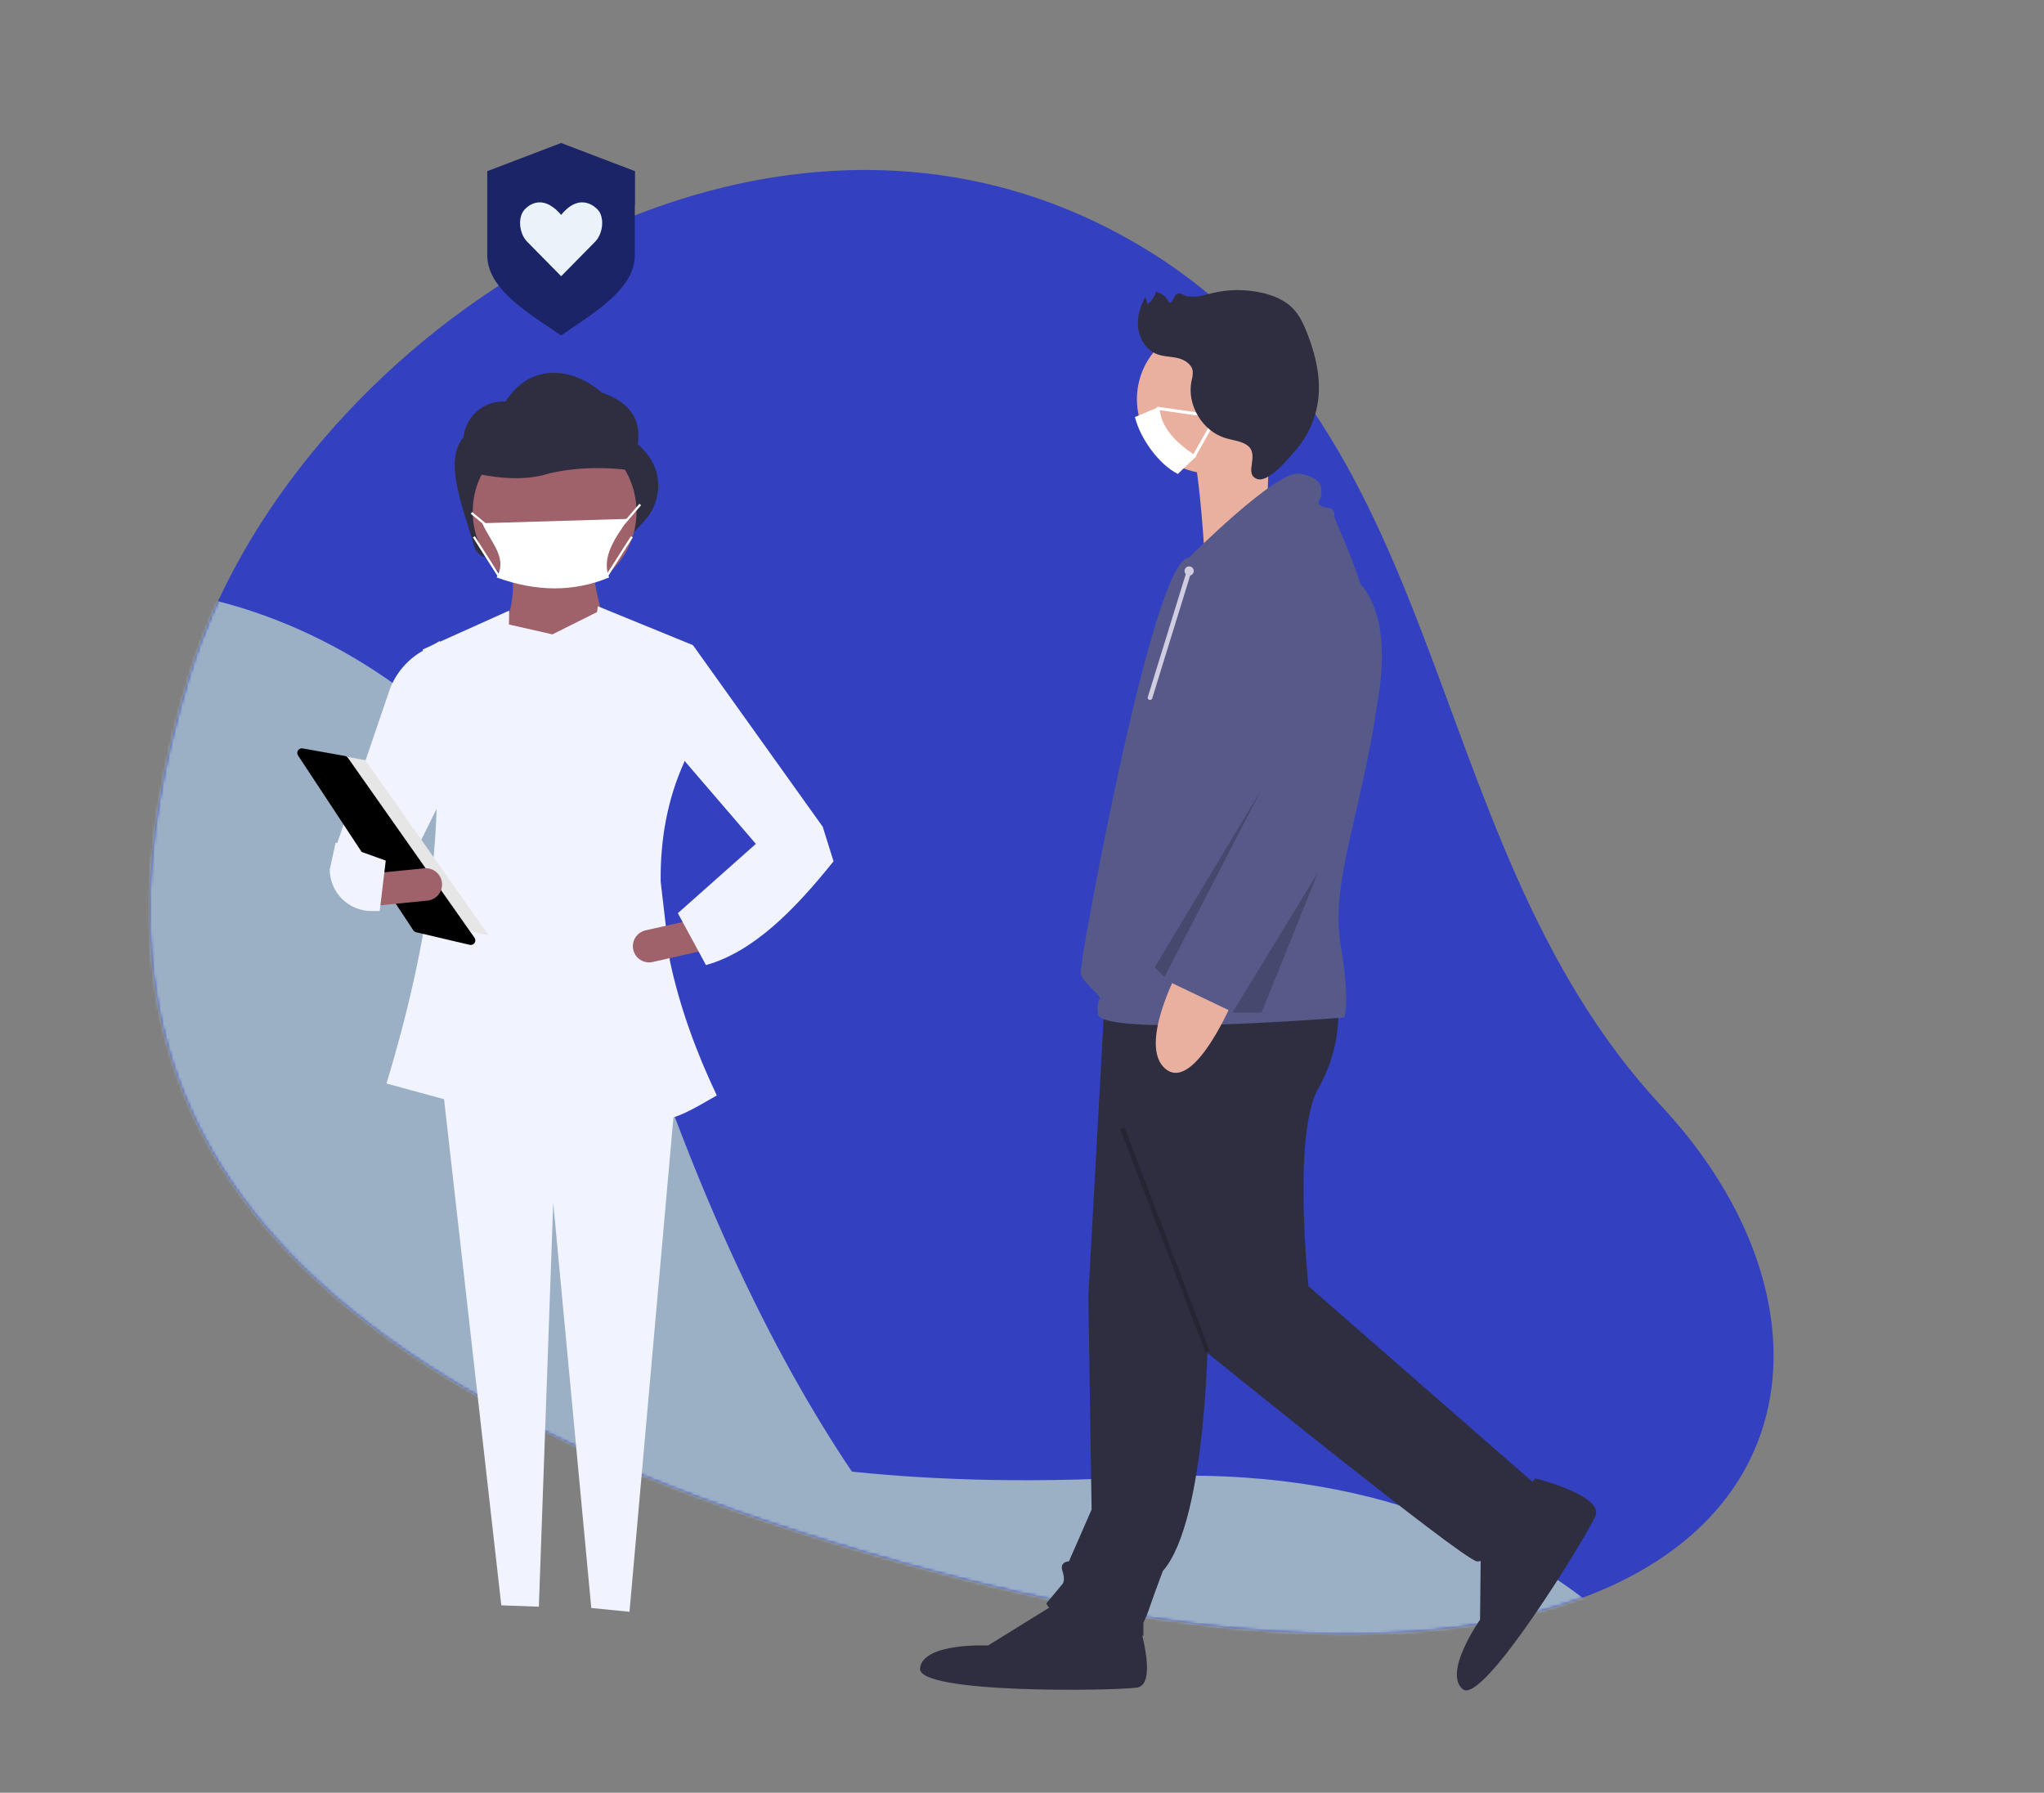 <svg width="667" height="585" viewBox="0 0 667 585" fill="none" xmlns="http://www.w3.org/2000/svg">
<rect x="0" y="0" width="667" height="585" fill="#808080" stroke="none"/>
<path fill-rule="evenodd" clip-rule="evenodd" d="M61.804 220.515C29.017 328.133 41.212 443.434 307.449 513.513C573.686 583.592 625.707 450.646 542.205 360.993C458.702 271.339 476.89 129.416 357.255 72.318C237.62 15.221 94.592 112.898 61.804 220.515Z" fill="#3341C0"/>
<mask id="mask0" mask-type="alpha" maskUnits="userSpaceOnUse" x="0" y="0" width="667" height="585">
<path fill-rule="evenodd" clip-rule="evenodd" d="M61.804 220.515C29.017 328.133 41.212 443.434 307.449 513.513C573.686 583.592 625.707 450.646 542.205 360.993C458.702 271.339 476.89 129.416 357.255 72.318C237.62 15.221 94.592 112.898 61.804 220.515Z" fill="white"/>
</mask>
<g mask="url(#mask0)">
<g style="mix-blend-mode:multiply">
<path fill-rule="evenodd" clip-rule="evenodd" d="M569.936 586.817C569.936 586.817 525.239 473.522 371.558 481.991C217.878 490.459 158.784 444.61 158.784 444.61C158.784 444.61 354.317 652.739 411.444 666.113C468.572 679.486 569.936 586.817 569.936 586.817Z" fill="#9BB0C5"/>
</g>
<g style="mix-blend-mode:multiply">
<path fill-rule="evenodd" clip-rule="evenodd" d="M44.014 192.115C44.014 192.115 159.723 191.073 212.925 344.34C266.126 497.607 329.104 537.189 329.104 537.189C329.104 537.189 71.864 428.449 37.781 377.987C3.698 327.524 44.014 192.115 44.014 192.115Z" fill="#9BB0C5"/>
</g>
</g>
<path d="M206.538 174.003L160.119 181.86C158.972 182.056 157.794 181.819 156.812 181.196C155.829 180.574 155.113 179.608 154.802 178.488C151.448 166.389 144.437 150.604 151.244 142.681C151.591 139.347 153.211 136.276 155.766 134.106C158.321 131.936 161.615 130.835 164.962 131.032C173.254 118.057 187.066 120.005 196.402 128.108C205.797 131.349 209.339 137.106 208.1 144.919C212.159 148.47 214.287 152.47 214.735 156.86C214.948 159.304 214.637 161.764 213.823 164.078C213.009 166.391 211.711 168.505 210.015 170.277L206.538 174.003Z" fill="#2F2E41"/>
<path d="M199.324 210.533L163.339 208.417C166.866 200.326 168.274 192.535 166.867 185.142H193.679C193.619 190.818 196.444 200.637 199.324 210.533Z" fill="#9F616A"/>
<path d="M180.978 193.703C195.737 193.703 207.701 181.744 207.701 166.991C207.701 152.238 195.737 140.278 180.978 140.278C166.219 140.278 154.255 152.238 154.255 166.991C154.255 181.744 166.219 193.703 180.978 193.703Z" fill="#9F616A"/>
<path d="M211.097 154.23C200.251 152.342 189.587 152.083 179.221 154.478C172.618 156.639 164.688 156.44 155.869 154.659V136.646L203.479 137.504L211.097 154.23Z" fill="#2F2E41"/>
<path d="M198.763 188.425C187.073 193.285 174.815 193.088 162.055 188.425C165.768 182.09 160.218 177.129 157.369 170.734L205.011 169.319C201.368 174.874 195.992 181.437 198.763 188.425Z" fill="white"/>
<path d="M154.088 167.086L153.619 167.648L158.306 171.552L158.774 170.99L154.088 167.086Z" fill="white"/>
<path d="M205.875 174.978L197.673 187.859L198.29 188.251L206.492 175.371L205.875 174.978Z" fill="white"/>
<path d="M154.944 174.978L154.326 175.37L162.527 188.252L163.144 187.859L154.944 174.978Z" fill="white"/>
<path d="M130.177 288.823L109.715 276.128L127.166 225.038C129.112 219.766 132.84 215.34 137.705 212.524L143.583 209.122L144.094 260.662L130.177 288.823Z" fill="#F1F3FF"/>
<path d="M218.621 313.636L215.593 287.716C215.432 274.035 217.76 260.808 223.312 248.62L226.134 210.533L195.089 197.837C194.993 198.47 194.912 199.102 194.822 199.734L180.271 207.007L166.081 203.783L166.159 199.248L137.936 211.944C147.269 255.319 142.179 300.363 126.128 353.567L163.31 363.73L163.619 345.883L196.757 343.517C197.098 349.308 197.372 354.995 197.531 360.556C216.23 367.437 216.872 367.323 233.909 357.471C227.124 343.212 221.752 328.374 218.621 313.636Z" fill="#F1F3FF"/>
<path d="M266.351 282.475L247.3 276.127L216.827 240.666L226.132 210.533L268.468 269.78L266.351 282.475Z" fill="#F1F3FF"/>
<path d="M206.65 309.929C206.961 311.296 207.803 312.484 208.989 313.232C210.176 313.981 211.611 314.228 212.98 313.92L229.152 310.259L226.814 299.941L210.642 303.601C209.273 303.911 208.084 304.752 207.335 305.939C206.586 307.125 206.34 308.56 206.65 309.929V309.929Z" fill="#9F616A"/>
<path d="M221.197 297.992L230.37 314.92C245.798 310.619 259.169 297.058 272 281.065L268.472 269.78L246.598 275.422L221.197 297.992Z" fill="#F1F3FF"/>
<path d="M101.6 244.894L119.209 248.037L159.458 305.245L138.076 300.216L101.6 244.894Z" fill="#E6E6E6"/>
<path d="M98.475 244.194C98.207 244.198 97.944 244.274 97.716 244.414C97.487 244.554 97.3 244.753 97.174 244.99C97.048 245.227 96.989 245.494 97.001 245.762C97.014 246.03 97.099 246.289 97.246 246.513L134.869 303.575C135.079 303.894 135.403 304.12 135.775 304.207L153.279 308.324C153.575 308.394 153.884 308.372 154.166 308.261C154.449 308.151 154.691 307.957 154.861 307.706C155.03 307.455 155.12 307.159 155.117 306.855C155.114 306.552 155.019 306.257 154.845 306.009L113.538 247.298C113.426 247.138 113.283 247.002 113.118 246.897C112.954 246.792 112.77 246.721 112.577 246.687L98.757 244.219C98.664 244.203 98.57 244.194 98.475 244.194Z" fill="black"/>
<path d="M121.941 284.992L122.987 295.52L139.487 293.883C140.884 293.744 142.168 293.057 143.058 291.972C143.947 290.886 144.369 289.492 144.23 288.096C144.092 286.7 143.404 285.416 142.319 284.527C141.233 283.638 139.838 283.216 138.442 283.355L121.941 284.992Z" fill="#9F616A"/>
<path d="M107.598 283.772C107.622 287.362 109.064 290.797 111.611 293.329C114.157 295.86 117.601 297.283 121.192 297.287H123.906L125.881 280.833L109.526 274.948L107.598 283.772Z" fill="#F1F3FF"/>
<path d="M203.708 171.14L203.191 170.623L203.972 169.842L208.639 164.396L209.195 164.872L204.508 170.338L203.708 171.14Z" fill="white"/>
<path d="M205.417 525.963L192.947 524.716L180.531 392.465L175.839 524.289L163.587 523.852L142.937 341.282H221.832L205.417 525.963Z" fill="#F1F3FF"/>
<path fill-rule="evenodd" clip-rule="evenodd" d="M183.113 46.661L159.001 55.859V64.657H159V83.285C159 93.237 169.691 100.442 180.148 107.49C181.129 108.151 182.108 108.811 183.076 109.472C184.045 108.811 185.024 108.151 186.005 107.49C196.462 100.442 207.153 93.237 207.153 83.285V67.045H207.225V55.859L183.113 46.661Z" fill="#1C2468"/>
<path d="M195.725 69.331C194.857 67.731 189.418 62.37 183.113 70.131C176.491 62.37 171.367 67.731 170.5 69.331C168.923 72.292 169.869 76.773 172.078 78.934L183.114 90.138L194.151 78.934C196.356 76.773 197.302 72.293 195.725 69.331H195.725Z" fill="#EAF2FA"/>
<path d="M437.517 223.004L379.309 254.159L379.981 255.414L438.189 224.26L437.517 223.004Z" fill="#3F3D56"/>
<path d="M394.24 431.333C394.24 431.333 394.24 495.771 379.451 512.673C379.451 512.673 376.282 521.124 375.225 524.293C374.635 526.097 373.929 527.861 373.113 529.575V533.8C373.113 533.8 344.591 530.631 341.422 523.236L346.704 516.898C346.704 516.898 347.76 515.842 346.704 512.673C345.647 509.504 348.816 509.504 348.816 509.504L356.211 492.602L355.155 422.882L360.436 326.753L405.86 324.641L394.24 431.333Z" fill="#2F2E41"/>
<path d="M370.998 527.462C370.998 527.462 378.393 549.645 370.998 550.702C363.603 551.758 299.165 552.814 300.222 544.364C301.278 535.913 322.405 536.969 322.405 536.969L344.589 523.236L370.998 527.462Z" fill="#2F2E41"/>
<path d="M436.491 326.753C436.491 326.753 438.604 340.486 430.153 355.275C421.702 370.064 426.984 419.713 426.984 419.713L501.986 485.207C501.986 485.207 487.197 510.56 481.915 509.504C476.633 508.447 393.18 440.84 393.18 440.84L360.433 330.979L436.491 326.753Z" fill="#2F2E41"/>
<path d="M500.956 482.408C500.956 482.408 523.652 488.039 520.585 494.85C517.519 501.661 483.915 556.653 477.342 551.236C470.77 545.82 482.972 528.541 482.972 528.541L483.249 502.452L500.956 482.408Z" fill="#2F2E41"/>
<path d="M419.591 130.272C419.6 135.837 417.686 141.234 414.175 145.552C411.399 148.993 407.734 151.609 403.577 153.117C399.421 154.624 394.931 154.966 390.594 154.105C388.423 153.685 386.321 152.962 384.351 151.957C381.222 150.38 378.472 148.144 376.289 145.404C374.106 142.664 372.541 139.483 371.703 136.081C371.231 134.181 370.994 132.23 370.997 130.272C370.997 123.828 373.557 117.648 378.114 113.091C382.67 108.535 388.85 105.975 395.294 105.975C401.738 105.975 407.918 108.535 412.475 113.091C417.031 117.648 419.591 123.828 419.591 130.272V130.272Z" fill="#EAB09F"/>
<path d="M414.41 138.843L413.336 170.108L392.892 178.185C392.892 178.185 390.887 146.172 388.057 144.397C385.227 142.622 414.41 138.843 414.41 138.843Z" fill="#EAB09F"/>
<path d="M387.901 182.032C387.901 182.032 416.423 153.51 423.818 154.566C431.212 155.623 431.212 158.792 431.212 160.905C431.212 163.017 429.1 164.074 431.212 165.13C433.325 166.186 435.438 165.13 435.438 168.299C435.438 171.468 454.452 203.159 448.114 238.019C441.776 272.879 434.381 289.781 437.55 308.795C440.719 327.81 438.607 332.035 438.607 332.035C438.607 332.035 359.38 338.373 358.323 330.979C357.267 323.584 361.492 327.81 356.211 322.528C350.929 317.246 353.042 317.246 353.042 314.077C353.042 310.908 376.281 182.032 387.901 182.032Z" fill="#575A89"/>
<path d="M402.689 325.697C402.689 325.697 390.013 356.331 380.506 348.937C370.999 341.542 384.731 316.189 384.731 316.189L402.689 325.697Z" fill="#EAB09F"/>
<path d="M433.323 184.144C433.323 184.144 458.142 186.986 448.902 232.573C439.661 278.161 403.745 330.979 403.745 330.979L379.448 319.359L411.139 257.033L403.745 217.948C403.745 217.948 399.519 180.975 433.323 184.144Z" fill="#575A89"/>
<path opacity="0.2" d="M411.667 257.562L376.807 315.662L379.976 318.831L411.667 257.562Z" fill="black"/>
<path opacity="0.2" d="M430.119 284.636L402.16 330.45H411.668L430.119 284.636Z" fill="black"/>
<path opacity="0.2" d="M366.963 367.893L365.559 368.429L393.357 441.313L394.762 440.778L366.963 367.893Z" fill="black"/>
<path d="M388.049 187.832C388.878 187.832 389.551 187.159 389.551 186.329C389.551 185.499 388.878 184.826 388.049 184.826C387.219 184.826 386.546 185.499 386.546 186.329C386.546 187.159 387.219 187.832 388.049 187.832Z" fill="#D0CDE1"/>
<path d="M375.275 228.406C375.436 228.406 375.592 228.355 375.721 228.259C375.85 228.164 375.945 228.03 375.993 227.876L388.766 186.551C388.795 186.457 388.806 186.358 388.797 186.259C388.788 186.161 388.76 186.065 388.714 185.978C388.668 185.891 388.605 185.813 388.529 185.75C388.453 185.687 388.365 185.639 388.271 185.61C388.177 185.581 388.077 185.571 387.979 185.58C387.881 185.589 387.785 185.618 387.698 185.664C387.61 185.71 387.533 185.773 387.47 185.849C387.407 185.925 387.36 186.013 387.331 186.107L374.558 227.433C374.523 227.546 374.515 227.664 374.535 227.78C374.555 227.896 374.601 228.006 374.671 228.101C374.741 228.195 374.832 228.272 374.937 228.325C375.042 228.378 375.158 228.406 375.275 228.406V228.406Z" fill="#D0CDE1"/>
<path d="M390.421 148.88L384.349 154.656C378.096 151.51 372.056 143.03 370.351 136.081L378.318 132.743C378.838 139.831 383.869 144.543 390.421 148.88Z" fill="white"/>
<path d="M391.937 135.769C391.913 135.769 391.889 135.767 391.865 135.764L377.745 133.747C377.679 133.737 377.616 133.715 377.559 133.681C377.502 133.648 377.452 133.603 377.412 133.55C377.373 133.497 377.344 133.437 377.327 133.373C377.311 133.309 377.307 133.242 377.316 133.176C377.326 133.111 377.348 133.048 377.381 132.991C377.415 132.934 377.46 132.884 377.513 132.844C377.566 132.804 377.626 132.775 377.69 132.759C377.754 132.742 377.821 132.738 377.887 132.748L392.007 134.765C392.133 134.783 392.248 134.848 392.328 134.947C392.408 135.046 392.448 135.172 392.439 135.299C392.43 135.427 392.374 135.546 392.28 135.633C392.187 135.72 392.064 135.768 391.937 135.769V135.769Z" fill="white"/>
<path d="M389.918 148.88C389.83 148.88 389.743 148.857 389.667 148.814C389.591 148.77 389.527 148.707 389.483 148.631C389.438 148.555 389.414 148.468 389.414 148.38C389.413 148.292 389.435 148.206 389.479 148.129L394.157 139.8C394.19 139.742 394.233 139.691 394.285 139.65C394.337 139.609 394.397 139.579 394.461 139.561C394.525 139.543 394.591 139.538 394.657 139.545C394.723 139.553 394.787 139.574 394.845 139.607C394.902 139.639 394.953 139.683 394.994 139.735C395.035 139.787 395.065 139.847 395.083 139.911C395.101 139.975 395.106 140.042 395.098 140.107C395.09 140.173 395.069 140.237 395.036 140.295L390.357 148.623C390.314 148.701 390.25 148.766 390.173 148.811C390.095 148.857 390.008 148.88 389.918 148.88V148.88Z" fill="white"/>
<path d="M406.292 144.87C404.325 143.83 402.04 143.615 399.911 142.969C392.294 140.656 387.191 132.046 388.82 124.254C389.121 123.255 389.257 122.213 389.22 121.169C388.936 118.862 386.574 117.373 384.31 116.844C382.046 116.315 379.637 116.392 377.473 115.542C374.131 114.229 371.911 110.795 371.43 107.237C370.949 103.68 372.005 100.051 373.722 96.898L374.54 99.252C375.787 98.196 376.713 96.811 377.212 95.255C378.142 95.411 379.015 95.803 379.75 96.394C380.484 96.984 381.055 97.754 381.407 98.628C382.72 99.402 382.909 96.223 384.359 95.754C384.966 95.558 385.591 95.931 386.169 96.201C389.091 97.564 392.486 96.398 395.62 95.643C401.048 94.341 406.706 94.334 412.137 95.623C415.745 96.484 419.316 97.983 421.898 100.646C424.018 102.833 425.339 105.661 426.464 108.492C429.233 115.461 431.063 123.002 430.148 130.444C429.387 136.535 426.839 142.264 422.826 146.908C420.735 149.317 413.913 157.721 410.173 156.288C405.473 154.488 411.829 147.797 406.292 144.87Z" fill="#2F2E41"/>
</svg>
